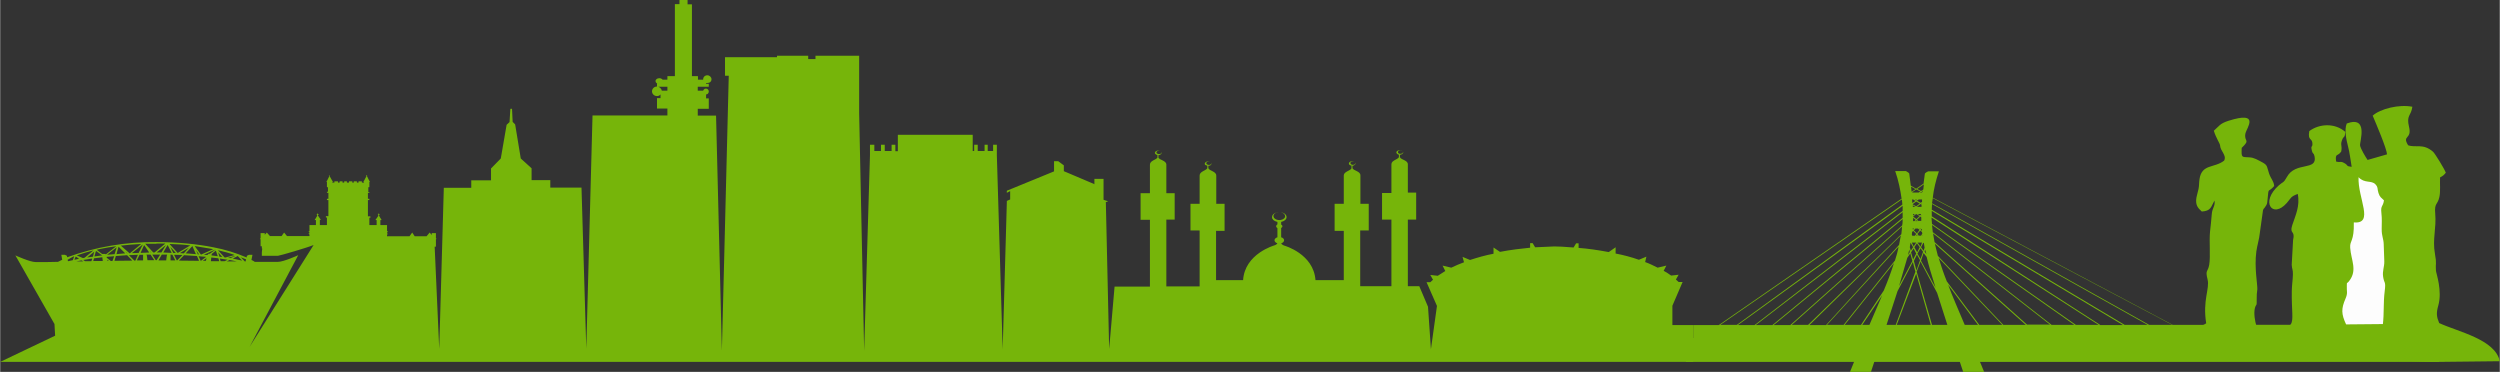 <svg xmlns="http://www.w3.org/2000/svg" xmlns:xlink="http://www.w3.org/1999/xlink" xml:space="preserve" width="12.519in" height="1.862in" style="shape-rendering:geometricPrecision; text-rendering:geometricPrecision; image-rendering:optimizeQuality; fill-rule:evenodd; clip-rule:evenodd" viewBox="0 0 14179.89 2109.37">
 <rect x="0" y="0" width="14179.89" height="2109.37" fill="#333333" stroke="none"/>
 <defs>
  <style type="text/css">
   <![CDATA[
    .fil1 {fill:#FDFDFD}
    .fil0 {fill:#76B50A;fill-rule:nonzero}
   ]]>
  </style>
 </defs>
 <g id="Layer_x0020_1">
  <g id="_2071140951024">
   <g>
    <path class="fil0" d="M86.16 1448.91l200.99 352.87 0 0 20.78 36.48 3.57 66.06 -311.5 148.65 9604.1 0 0 -208.81 -117.99 0 0 1.16 0 -110.92 57.83 -134.52 -22.43 0 -15.37 -14.13 15.37 -27.17 -42.46 4.73c-12.96,-9.47 -27.17,-18.86 -42.46,-27.17l15.29 -29.5 -49.53 11.8c-23.59,-11.8 -47.19,-23.59 -70.79,-31.82l7.06 -30.66 -42.46 17.7c-43.7,-15.37 -88.49,-27.17 -132.19,-35.4l0 -35.39 -38.89 27.09c-62.56,-11.79 -121.56,-20.02 -171.08,-23.59l0 -25.93 -14.21 0 -14.13 23.6c-53.09,-4.74 -90.82,-5.9 -106.19,-5.9l-5.9 0 -106.19 4.74 -14.13 -23.6 -14.2 0 0 25.93c-49.53,4.74 -108.52,11.8 -171.08,23.59l-36.56 -24.76 0 35.39c-44.87,8.23 -89.65,21.27 -133.36,35.4l-42.46 -17.7 8.31 30.66c-24.53,8.98 -48.55,19.24 -72.04,30.66l-49.52 -11.8 15.37 30.74 -42.54 27.09 -42.46 -4.73 15.37 27.17 -15.37 14.13 -21.19 0 58.99 134.52 -34.23 245.44 -16.53 -240.71 -49.53 -116.82 -64.89 0 0 -377.56 47.2 0 0 -153.38 -47.2 0 0 -160.45c0,-23.59 -37.8,-24.76 -44.87,-40.13l0 -14.13c3.57,0 7.06,0 9.47,-2.41 8.23,-3.49 11.8,-10.56 7.06,-16.45 2.33,4.66 0,9.39 -5.9,11.8 -5.9,3.49 -15.37,2.33 -20.11,-2.41 -3.49,-4.74 -2.33,-10.63 4.74,-14.13 5.9,-2.4 12.96,-1.16 17.7,1.16 -5.9,-3.57 -16.54,-4.73 -24.76,-1.16 -8.23,3.5 -11.8,11.8 -4.74,17.7 2.41,3.49 5.9,4.74 10.64,5.9l0 14.13c-8.23,14.21 -42.46,17.7 -42.46,40.13l0 162.85 -53.1 0 0 150.98 53.1 0 0 377.56 -176.98 0 0 -316.16 48.36 0 0 -151.06 -47.2 0 0 -161.61c0,-23.59 -38.97,-26 -44.87,-40.13l0 -14.21c2.41,0 5.9,0 8.31,-2.33 8.23,-3.57 11.79,-11.8 7.06,-16.53 2.33,3.57 0,9.47 -4.74,11.79 -7.06,3.57 -15.29,2.41 -20.03,-2.33 -4.74,-4.74 -2.41,-10.64 3.49,-14.2 5.9,-2.33 14.21,-2.33 18.94,1.24 -7.14,-4.73 -16.53,-5.9 -24.84,-1.24 -8.23,3.57 -11.8,11.8 -5.9,17.69 3.57,3.57 7.14,4.74 11.8,4.74l0 16.54c-8.23,14.13 -43.62,17.7 -43.62,40.13l0 160.45 -51.93 0 0 153.38 51.93 0 0 279.6 -160.45 0c-10.64,-149.81 -176.98,-195.84 -176.98,-195.84 0,0 -14.2,-4.74 -17.7,-12.96 10.64,-3.57 16.54,-9.47 16.54,-17.7 0,-7.06 -5.9,-14.13 -16.54,-16.53l0 -53.1c4.74,-2.33 7.06,-5.9 7.06,-9.39 0,-3.57 -2.33,-7.14 -7.06,-9.47l0 -15.37c17.7,-3.49 30.66,-14.13 30.66,-27.09 0,-15.37 -16.54,-27.17 -37.73,-28.33 16.46,1.16 29.5,11.79 29.5,23.59 0,11.8 -15.37,21.27 -33.07,21.27 -18.86,0 -33.07,-10.64 -33.07,-22.43 0,-11.8 11.8,-21.27 29.5,-22.43 -21.19,1.16 -37.73,12.96 -37.73,28.33 0,12.96 12.96,23.6 30.66,27.09l0 14.2c-4.74,2.33 -7.06,5.9 -7.06,11.8 0,3.49 3.57,7.06 7.06,9.39l0 51.93c-9.39,2.4 -16.54,9.47 -16.54,16.53 0,8.23 7.14,14.13 16.54,17.7 -4.74,8.23 -17.7,11.8 -17.7,11.8 0,0 -167.51,47.19 -176.98,197l-153.38 0 0 -279.6 48.36 0 0 -153.38 -47.19 0 0 -160.45c0,-23.59 -38.89,-26 -44.79,-41.29l0 -14.21 9.39 -1.16c7.14,-3.49 10.64,-11.8 5.9,-16.53 2.41,3.57 1.24,8.3 -4.66,11.79 -7.14,2.41 -15.37,1.24 -20.1,-3.49 -4.74,-4.74 -2.33,-9.47 3.57,-12.96 5.9,-3.57 14.13,-2.4 18.86,0 -7.06,-3.57 -16.54,-4.73 -24.76,0 -8.3,3.5 -11.79,11.8 -5.9,17.7l11.79 4.66 0 14.21c-8.3,14.13 -43.7,17.7 -43.7,41.29l0 160.45 -51.85 0 0 151.06 51.85 0 0 317.32 -188.78 0 0 -378.72 47.19 0 0 -149.81 -47.19 0 0 -161.69c0,-23.59 -37.73,-25.92 -44.79,-40.05l0 -14.21c3.49,0 7.06,0 9.39,-2.33 7.14,-3.57 11.8,-11.8 7.14,-16.54 2.33,3.57 0,8.23 -5.9,11.8 -5.9,2.33 -15.37,1.16 -20.1,-3.57 -3.5,-3.49 -2.33,-9.39 4.73,-12.96 5.9,-3.49 12.96,-2.33 17.7,0 -5.9,-3.49 -16.54,-4.73 -24.76,0 -8.3,3.57 -11.79,11.8 -4.73,17.7 2.33,2.41 5.9,4.74 10.63,4.74l0 15.37c-8.3,12.96 -42.46,16.45 -42.46,40.05l0 161.69 -53.09 0 0 150.98 53.09 0 0 378.8 -200.58 0 -30.74 353.96 -18.86 -834.21 9.47 0 0 -4.73 -21.27 -7.06 -1.16 -1.16 0 -117.99 -51.93 0 0 31.83 -1.16 -2.33 -172.25 -73.12 0 -33.07 -31.9 -23.59 -23.6 0 0 57.83 -267.8 109.68 0 11.8 18.86 -9.39 0 47.19 -18.86 8.23 0 5.9 -23.6 836.54 -33.07 -1100.85 0 -60.16 -21.19 0 0 35.39 -30.66 0 0 -35.39 -17.7 0 0 35.39 -38.97 0 0 -35.39 -20.03 0 0 35.39 -8.31 0 0 -91.98 -424.75 0 0 93.15 -14.13 0 0 -36.56 -21.27 0 0 35.39 -38.89 0 0 -35.39 -21.27 0 0 35.39 -37.73 0 0 -35.39 -24.84 0 0 60.16 -32.99 1109.08 -28.33 -1347.38 0 -326.79 -247.77 0 0 18.86 -41.3 0 0 -18.86 -176.98 0 0 8.23 -294.97 0 0 105.02 21.27 0 -38.97 1559.75 -33.07 -1333.25 -103.78 0 0 -38.89 62.49 0 0 -59 -15.29 0 0 -22.43c8.23,0 15.29,-7.06 15.29,-16.54 0,-9.47 -7.06,-16.54 -16.46,-16.54 -7.14,0 -13.04,4.74 -15.37,11.8l-30.66 0 0 -22.43 62.49 0 0 -16.45 -15.29 0 0 -4.74 7.06 0c14.12,0 23.59,-8.31 23.59,-21.27 0,-11.8 -10.64,-22.43 -23.59,-22.43 -12.96,0 -23.6,9.47 -23.6,22.43l0 2.41 -29.5 0 0 -20.11 -34.23 0 0 -407.05 -24.76 0 0 -24.76 -46.03 0 0 23.6 -25.93 0 0 408.22 -42.46 0 0 20.11 -27.17 0c-4.67,-5.54 -11.67,-8.54 -18.86,-8.31 -11.8,0 -21.27,7.06 -21.27,16.54 0,5.9 4.74,11.8 10.64,14.13l-2.33 0 0 17.7 59 0 0 22.43 -31.91 0c-2.33,-12.96 -14.13,-23.59 -27.09,-23.59 -15.37,0 -28.33,11.79 -28.33,27.17 0,15.29 12.96,27.09 28.33,27.09 8.23,0 15.29,-3.49 20.03,-9.39l0 21.19 -20.03 0 0 58.99 59 0 0 38.97 -424.75 0 -35.4 1323.78 -27.17 -914.39 -176.98 0 0 -42.46 -106.19 0 0 -67.22 -61.32 -55.5 -31.9 -193.44 -14.13 -14.2 -3.57 -74.28 -9.39 0 -4.74 75.45 -16.53 15.37 -33.07 191.11 -55.42 56.66 0 67.22 -112.09 0 0 42.54 -155.71 0 -26 914.39 -25.93 -580.54 7.06 0 0 -42.46 2.33 0 0 -4.74 -2.33 0 0 -29.49 -23.59 0 0 10.64 -11.8 -14.13 -17.7 21.19 -67.22 0 -14.21 -21.19 -15.29 21.19 -127.46 0 0 -8.23 5.9 -7.06 -5.9 0 0 -4.74 5.9 -8.31 -5.9 0 0 -35.39 -37.72 0 0 -28.25 7.06 0 -14.21 -23.6 0 -5.9 3.57 0 0 -2.41 -3.57 0 0 -4.73 -4.66 0 0 4.73 -2.41 0 0 2.41 2.41 0 0 5.9 -16.54 23.6 7.06 0 0 28.25 -41.29 0 0 -41.3 5.9 0 0 -8.23 -14.12 0 0 -92.06 8.23 0 0 -7.06 -8.23 0 0 -34.23 8.23 0 0 -4.66 -5.9 0 0 -27.17 5.9 0 0 -30.66 2.33 0 0 -4.74 -2.33 0 -12.96 -25.93 0 -4.74 2.33 0 -2.33 0 0 -2.4 -3.57 0 0 1.24 -2.33 0 0 1.16 2.33 0 0 3.5 -14.13 27.17 -2.41 0 0 4.74 2.41 0 0 4.74 -11.8 0 0 -7.14 -18.86 0 0 7.14 -9.47 0 0 -7.14 -17.7 0 0 7.14 -8.23 0 0 -7.14 -18.94 0 0 7.14 -11.79 0 0 -7.14 -15.29 0 0 7.14 -9.47 0 0 -7.14 -16.54 0 0 7.14 -9.39 0 0 -7.14 -20.1 0 0 7.14 -11.8 0 0 -4.74 2.4 0 0 -4.74 -2.4 0 -15.29 -27.17 0 -3.5 3.49 0 -3.49 0 0 -2.4 -2.41 0 0 1.24 -2.33 0 0 1.16 2.33 0 0 4.74 -12.96 25.93 -2.33 0 0 4.74 2.33 0 0 30.66 5.9 0 0 25.92 -5.9 0 0 5.9 8.31 0 0 34.23 -8.31 0 0 7.06 8.31 0 0 90.89 -14.21 0 0 8.23 5.9 0 0 42.46 -40.13 0 0 -29.5 5.9 0 -16.45 -23.6 0 -4.66 3.49 0 0 -3.57 -3.49 0 0 -3.57 -4.74 0 0 3.57 -2.41 0 0 3.57 2.41 0 0 5.9 -14.21 23.6 7.14 0 0 28.25 -36.64 0 0 35.39 -5.9 0 5.9 7.14 0 4.66 -5.9 0 5.9 7.14 0 8.23 -127.38 0 -16.54 -20.03 -14.13 20.03 -66.13 0 -17.7 -20.03 -11.8 12.96 0 -9.47 -23.6 0 0 29.49 -2.33 0 0 4.74 2.33 0 0 40.13 7.14 0 0 12.96 2.33 0 -2.33 20.02 0 21.27 90.82 0c12.96,-1.16 169.91,-47.19 202.9,-61.32l-363.35 578.13 276.1 -520.39c0,0 -82.59,37.8 -114.49,37.8l-132.11 0c-7.06,-4.73 -11.8,-8.3 -18.86,-10.63l5.9 -29.5 -20.11 0 -11.8 5.9 -1.16 9.47c-60.6,-26.18 -123.88,-45.61 -188.78,-57.83 -94.39,-18.86 -205.31,-29.5 -322.13,-29.5 -172.92,-2.15 -344.8,27.04 -507.34,86.08l-1.16 -8.23 -11.8 -5.9 -20.03 0 4.74 28.33 -23.6 11.79c-55.5,1.17 -101.53,2.33 -127.46,1.17 -31.82,0 -114.41,-37.73 -114.41,-37.73zm1244.76 -2.41l-53.09 14.21 -4.74 0 -37.8 -41.3c35.39,8.23 66.14,16.45 94.39,27.09l1.24 0zm2.33 5.9l-27.17 11.8 -14.13 -1.16 41.29 -11.8 0 1.16zm-99.12 1.16l-35.4 -4.66 1.16 -8.31 23.6 -18.86 10.64 31.83zm-25.93 -40.05l-68.46 30.66 -1.16 0 -35.39 -48.36 106.19 17.69 -1.16 0zm-80.26 29.5l-7.06 0 -9.47 -23.6 16.53 23.6zm-17.69 -1.24l-57.83 -4.66 37.81 -41.29 20.03 45.95zm-68.39 -4.66l-22.43 -1.24 50.68 -30.66 -28.25 31.9zm36.56 -44.87l-70.79 42.46 -1.16 0 -46.03 -50.68c41.29,1.16 80.18,3.49 117.98,8.23zm-82.59 42.46l-14.21 0 -16.45 -34.23 30.66 34.23zm-23.6 0l-47.19 -2.33 24.76 -42.46 22.43 43.62 0 1.16zm-58.99 -2.33l-26 0 53.09 -42.46 -25.93 42.46 -1.16 0zm-27.17 -50.77l50.77 0 -61.4 50.77 -7.06 0 -46.03 -49.6 63.73 0 0 -1.16zm-28.33 50.77l-2.33 0 -5.9 -8.3 8.23 8.3zm-11.8 0l-49.52 2.33 20.03 -44.79 29.49 43.62 0 -1.16zm-58.99 2.33l-40.05 1.16 62.49 -49.52 -23.6 47.19 1.16 1.16zm13.04 -50.68l-64.89 53.09 -1.24 0 -49.53 -43.7c36.56,-4.74 75.53,-7.06 115.66,-9.39zm-77.94 53.09l-2.33 0 -11.8 -11.8 14.13 11.8zm-11.8 0l-50.68 4.66 11.8 -42.46 38.89 38.97 0 -1.16zm-61.32 4.66l-42.46 3.57 54.26 -42.46 -11.8 38.89zm-106.19 -12.96l0 -5.9 35.4 26.01 -43.63 5.9 7.06 -26.01 1.16 0zm-130.95 47.2l-27.17 5.9 -2.33 -8.23 27.09 -15.37 10.63 -4.74 -8.23 22.43zm9.39 -2.33c0,-3.57 2.41,-5.9 3.57,-9.47l3.57 -9.39 18.86 12.96 -20.11 4.74 -5.9 1.16zm9.47 9.39l30.66 -5.9 4.74 2.41 3.57 3.49 -38.97 0zm3.57 -34.15c30.96,-10.89 62.48,-20.34 94.39,-28.33l-49.61 41.3 -9.39 2.33 -35.39 -15.29zm82.59 32.99l-35.4 0 -10.64 -7.06 50.69 -8.23c0,5.9 -2.33,10.56 -4.66,15.29zm-23.6 -21.19l40.05 -33.07 -7.06 28.33 -32.99 4.74zm34.15 21.19l4.74 -16.54 47.19 -5.9 2.41 21.27 -54.34 0 0 1.16zm69.63 -41.3l-18.86 0 -30.66 -23.59 20.03 -4.74c29.5,-5.9 58.99,-11.8 90.9,-15.29l-58.99 46.03 -3.57 -2.41 1.16 0zm11.8 40.13l-1.16 -7.06 8.23 7.06 -7.06 0zm28.33 0l-9.47 0 -23.59 -18.86 0 -4.74 42.54 -3.57 -9.47 26.01 0 1.16zm10.64 0l8.23 -28.33 63.73 -4.74 29.5 30.74 -101.45 1.17 0 1.16zm113.25 -2.33l-30.66 -30.74 50.68 -2.33 -14.13 33.07 -5.9 0zm49.53 -1.24l-35.4 0 15.37 -31.83 20.03 0 0 31.83zm24.84 0l-3.57 -28.25 -2.33 -4.74 23.6 0 21.19 31.83 -38.89 0 0 1.16zm47.2 -1.16l-20.11 -31.83 44.87 0 -20.1 31.83 -4.66 0zm62.48 -25.93l-3.49 27.09 -43.7 0 18.86 -32.99 30.74 0 -2.41 5.9zm21.27 27.09l0 -32.99 10.64 1.16 16.45 31.83 -27.09 0zm35.4 0l-15.37 -31.83 47.2 1.16 -29.5 30.66 -2.33 0zm12.96 0l28.33 -29.5 73.12 4.74 11.8 27.17 -113.25 -1.17 0 -1.24zm122.72 2.41l-11.8 -26.01 42.46 3.57 -30.66 23.6 0 -1.16zm29.5 0l-17.7 0 21.19 -15.37 -3.49 16.54 0 -1.16zm14.13 -38.97l-5.9 5.9 -2.33 0 -17.7 -1.16 64.89 -29.49 1.16 0 -31.83 23.59 -8.3 0 0 1.16zm14.2 40.13l2.33 -20.03 40.13 4.66 4.73 16.54 -47.19 0 0 -1.16zm41.3 -49.53l23.59 27.09 -16.53 -2.33 -7.06 -23.6 0 -1.16zm14.12 50.69l-4.73 -15.29 43.7 7.06 -16.54 8.23 -23.6 0 1.16 0zm36.56 0l14.21 -7.06c13.81,2.33 27.58,5.1 41.29,8.23l-56.66 0 1.16 -1.16zm30.66 -14.13l29.49 -15.37 24.84 26 -54.34 -11.79 0 1.16zm74.36 15.29l-4.73 0 -22.43 -23.6 29.5 11.8 -2.33 11.8z"></path>
    <g>
     <path class="fil0" d="M13836.25 1841.62l-1511.79 1.4 -1361.24 -721.78c5.72,-49.29 17.35,-97.14 34.69,-149.28l-60.81 0c0,0 -18.88,8.68 -18.88,14.48l-7.25 55.1 -41.94 28.98 -30.5 -17.44 -8.68 -68.06c0,-4.38 -18.78,-14.48 -18.78,-14.48l-60.91 0c18.88,55 28.98,105.71 36.22,156.42l-1037.41 717.22 -144.89 0 0 82.64 964.96 0c-26.02,60.45 -51.08,121.34 -75.3,182.55l118.77 0 60.92 -182.55 401.31 0 60.82 182.55 118.86 0 -75.4 -182.55 2657.22 5.92 0 -91.12zm-2907.82 -384.27c11.53,49.28 28.97,105.81 50.71,175.3l-82.65 -153.57 14.49 -43.47 17.45 21.73zm-44.9 -202.85l-10.2 -7.25 18.88 -18.87 5.82 4.39 0 20.3 -14.49 0 0 1.43zm10.1 43.47l-2.86 1.43 -2.96 -2.86 5.81 0 0 1.43zm-2.86 -75.3l-13.06 -8.77 18.78 0 0 2.96 -5.72 5.81zm7.25 0l0 4.29 -1.53 -1.43 0 -1.43 1.53 -1.43zm-10.2 2.86l-17.35 17.35 -18.87 -14.49 17.44 -14.49 18.78 11.63zm-36.22 -2.86l0 -8.77 10.2 0 -10.2 8.77zm-1.43 -49.28l0 -8.68 14.48 8.68 -14.48 0zm1.43 62.25l14.49 11.63 -7.25 7.25 -7.25 0 0 -18.87zm18.87 14.49l5.81 4.38 -11.63 0 4.39 -4.38 1.43 0zm28.98 46.42c2.86,4.29 2.86,8.68 2.86,13.06l-7.25 -5.81 5.82 -7.25 -1.43 0zm0 -140.6l0 -1.43 2.86 -2.86 -1.43 4.29 -1.43 0zm0 4.38l0 13.06 -26.12 0 20.31 -15.92 5.81 2.86zm-30.41 10.1l-20.3 -11.54 20.3 -15.92 20.21 11.54 -20.21 15.92zm-11.63 126.11l-5.82 5.82 -2.86 -2.96 0 -2.86 8.68 0zm7.24 0l14.49 0 8.68 7.25 -14.49 20.3 -17.34 -17.44 8.67 -10.1zm8.67 34.79l2.96 5.72 -7.24 0 4.29 -5.72zm2.96 44.9l26.02 0 -8.67 23.16 -14.49 -20.3 -2.86 -2.86zm12.96 26.02l-14.48 28.98 -15.92 -28.98 14.48 -21.73 15.92 21.73zm7.25 -65.2l-12.96 0 -7.25 -10.1 15.92 -18.88 10.1 8.77 1.43 8.67 -7.25 11.54zm8.77 -2.86l0 2.86 -2.96 0 2.96 -2.86zm-4.38 -249.17l5.81 -4.39 0 7.25 -5.81 -2.86zm4.38 7.25l-14.49 0 5.72 -4.39 8.77 4.39zm-2.96 39.08l0 14.49 -8.67 4.38 -20.31 -11.63 10.2 -7.25 18.78 0zm-33.27 5.81l-7.25 -4.38 11.53 0 -4.29 4.38zm-4.39 2.86l-17.34 11.63 -1.53 -20.3 5.81 0 13.06 8.67zm-14.48 166.63l-2.86 0 2.86 0zm1.43 2.96l17.44 17.35 -7.25 10.1 -14.48 0 -2.96 -4.29 1.43 -15.92 5.81 -7.24zm17.44 66.63l-14.49 21.73 -10.19 -21.73 24.69 0zm0 62.24l-17.44 33.36 -11.53 -40.61 14.48 -21.73 14.49 28.98zm4.29 5.81l17.45 31.94 -20.31 57.95 -14.48 -53.67 17.34 -36.22zm2.96 -5.81l17.35 -30.4 14.49 20.3 -14.49 40.61 -17.35 -30.51zm43.47 -23.16l7.24 26.12 -10.2 -14.49 2.96 -11.63zm-2.96 -10.1l-5.81 17.34 -14.49 -20.3 13.06 -24.59 2.96 0 4.29 27.55zm-4.29 -359.37l-2.96 28.97 -13.06 8.67 -21.73 -11.53 37.75 -26.11zm-42.04 28.97l21.73 11.63 -8.67 5.81 -33.36 0 -4.39 -1.53 23.26 -15.92 1.43 0zm-4.38 -2.86l-23.17 15.92 -2.86 -28.98 26.02 14.49 0 -1.43zm-28.98 304.28l14.49 26.02 -13.06 20.3 -5.72 -20.3 4.29 -26.02zm-7.25 39.08l2.96 14.48 -10.2 17.45 7.24 -31.93zm-11.53 47.85l17.35 -26.12 11.63 43.47 -75.4 142.03 46.42 -159.38zm-1060.67 379.58l1030.17 -711.4 2.95 28.98 -938.94 682.42 -94.18 0zm101.42 0l933.12 -675.18 0 28.98 -840.37 647.63 -92.75 0 0 -1.43zm101.43 0l831.7 -638.96 0 31.84 -738.95 608.55 -92.75 0 0 -1.43zm101.42 0l730.27 -599.87c0,11.63 0,24.69 -2.86,36.22l-634.66 565.08 -92.75 0 0 -1.43zm101.43 0l625.99 -557.84 -4.38 43.47 -528.86 514.37 -94.18 0 1.43 0zm101.42 0l517.33 -507.12 -10.2 53.67 -414.37 454.88 -92.75 0 0 -1.43zm98.57 0l405.7 -443.35c-4.39,26.12 -11.63,52.14 -20.31,78.26l-291.21 365.09 -94.18 0zm241.93 0l-42.04 0 113.06 -168.05 -72.45 168.05 1.43 0zm-49.28 0l-92.65 0 279.58 -350.6c-15.92,50.71 -34.8,101.42 -57.95,156.42l-128.98 194.18zm144.9 0l62.34 -191.22 86.93 -165.2 14.48 55.1 -111.52 301.32 -52.24 0zm57.95 0l110.19 -289.79 82.55 289.79 -192.74 0zm199.99 0l-86.93 -301.32 21.73 -57.95 94.18 178.15 57.95 181.12 -86.93 0zm185.5 0c-34.79,-82.55 -68.16,-157.95 -94.18,-227.44l169.48 227.44 -75.3 0zm82.55 0l-183.97 -246.32c-18.87,-46.32 -33.36,-91.22 -46.42,-133.26l360.8 379.58 -130.4 0zm136.22 0l-370.91 -391.21 -17.44 -69.49 515.8 460.7 -127.44 0zm136.21 0l-526 -469.47 -8.67 -49.19 663.55 517.23 -128.88 0 0 1.43zm137.65 0l-673.75 -525.9 -4.39 -40.61 807.01 566.51 -130.4 0 1.53 0zm137.65 0l-815.79 -572.32 -2.86 -36.22 947.52 608.55 -130.4 0 1.53 0zm137.65 0l-954.86 -615.79 0 -30.41 1085.27 647.63 -130.4 0 0 1.52 0 -2.95zm139.08 0l-1093.94 -653.44 1.43 -31.84 1222.91 685.28 -130.4 0zm139.07 0l-1231.58 -689.67 4.39 -28.98 1357.6 718.64 -130.41 0z"></path>
    </g>
    <polygon class="fil0" points="9563,1917.49 13836.25,1917.49 13836.25,2052.97 9563,2052.97 "></polygon>
   </g>
   <g id="_2071140951824">
    <path class="fil0" d="M14179.89 2049.17l-343.64 3.8 -49.52 -0.1 -1479.96 -67.12 0 -127.43c64.85,-3.96 161.74,10.79 207.52,-24.41 -21.27,-130.63 21.11,-196.08 7.73,-248.84 -14.25,-56.2 2.12,-40.29 9.45,-83.33 8.11,-47.66 -1.11,-132.26 4.7,-189.28 3.28,-32.08 7.42,-62.07 9.45,-94.23 2.74,-42.91 21.1,-46.27 15.7,-80.53 -20.48,36.63 -19.01,58.54 -71.89,62.31 -21.93,-19.5 -37.85,-36.67 -30.4,-79.92 2.51,-14.6 8.62,-31.78 11.91,-48.53 4.08,-20.87 2.17,-34.11 5.56,-56.13 13.33,-86.38 82.92,-60.6 139.57,-104.03 16.02,-32.39 -21.72,-52.12 -23.31,-88.62 -2.49,-9.48 -9.6,-20.27 -12.68,-27.17 -8.74,-19.51 -14.87,-29.01 -22.44,-53.8 30.27,-26.68 34.19,-41.04 83.18,-56.56 182.67,-57.91 102.5,41.78 96.36,70.46 -10.83,50.62 31.45,33.02 -21.46,83.2 -2.06,57.01 -1.32,51.44 43.93,53.69 26.37,1.31 47.3,14.68 73.45,28.51 31.16,16.48 25.16,25.92 38.08,63.43 11.08,32.14 27.16,42.96 28.77,70.95 -36.15,41.65 -30.43,1.34 -37.39,74.38 -2.71,28.49 -1.85,26.75 -15.36,46.45 -10.9,15.91 -4.58,-0.04 -10.67,16.78l-18.26 130.84c-2.87,32.05 -14.6,67.26 -19.47,102.84 -12.44,91.22 7.85,191.93 5.55,215.52 -2.51,25.71 -4.04,26.3 -3.45,56.39 0.88,44.99 -2.89,20.64 -10.51,50.24 -7.01,27.19 0.6,78.27 10.26,102.35 252.92,14.05 195.89,22.56 199.28,-200.2 0.51,-34.04 5.91,-67.07 6.39,-94.45 0.49,-28.96 -5.04,-27.35 -6.83,-54.43l7.76 -140.27c13.55,-56.41 -21.66,-32.21 -4.86,-84.11 17.18,-53.07 45.46,-108.71 31.34,-177.78 -42.19,15.98 -37.12,22.89 -62.39,51.63 -79.82,90.81 -152.13,-4.78 -45.65,-99.64 24.58,-21.9 27.3,-12.8 46.54,-48.06 48.45,-88.82 173.09,-33.19 157.04,-115.76 -4.57,-23.58 -9.56,-11.23 -14.88,-31.86 -8.71,-33.82 2.5,-18.2 2.66,-38.89 0.29,-37.85 -28.19,-15.63 -17.83,-73.8 57.93,-43.16 146.28,-46.56 204.18,4.46 -3.25,40.51 -8.37,18.51 -18.8,47.64 -10.64,29.73 2.4,27.32 -4.11,63.44 -19.95,30.33 -35.91,6.99 -29.16,57.16 29.67,7.88 21.75,-5.72 49.88,10.67 19.33,11.26 5.11,15.81 38.43,19.34 -7.09,-39.56 -11.03,-80.52 -21.18,-118 -8.91,-32.95 -21.55,-93.89 -6.73,-127.86 125.42,-45.98 72.62,103.78 75.55,124.42 2.63,18.61 31.46,65.83 42.53,82.36l110.04 -31.58c-0.39,-31.2 -63.84,-179.02 -81.04,-219.56 42.23,-38.91 149.58,-65.62 225.17,-50.53 -7.76,54.19 -35.09,46.24 -18.85,114.21 17.47,73.24 -41.55,45.49 -5.29,104.13 43.63,15.71 83.86,-12.43 140.92,36.29 11.43,9.76 68.35,103.15 72.97,119.82 -13.3,15.06 -14.11,16.21 -32.59,26.32 -2.04,35.61 3.29,78.97 -3.95,111.4 -10.45,46.75 -28.92,31.54 -23.57,93.15 7.41,85.38 -16.65,146.11 -1.59,228.25 11.11,60.62 2.22,52.92 5.75,96.54 1.26,15.56 37.16,113.73 13.11,198.16 -12.29,43.11 -9.43,63.27 5.24,98.81l0.13 0c107.24,49.67 317.65,92.27 343.64,216.43zm-801.27 -1043.94c34.64,36.91 72.34,16.12 95.42,40.03 16.74,17.34 9.77,25.63 17.75,49.8 8.23,24.9 14.51,24.7 31.09,41.67 -5.71,37.98 -19.53,27.91 -14.8,70.13 3.96,35.25 2.02,57.43 1.82,92.59 -0.24,41.81 10.77,52.78 11.54,87.47 0.74,33.79 2.46,65.35 3.25,95.5 0.82,31.23 -11.49,54.81 -6.76,86.74 6.41,43.37 16.71,22.52 8.82,84.63 -7.88,62.04 -2.85,125.69 -10.01,184.55l-208.71 1.93c-27.78,-59.13 -28,-89.17 -3.56,-145.82 14.36,-33.29 6.11,-39.65 7.64,-73.34 1.18,-25.98 -2.8,-6.65 13.11,-26.91 48.4,-61.63 10.82,-117.81 5.93,-189.22 -2.87,-41.86 23.22,-34.71 20.6,-143.4 117.79,10.84 21.66,-137.42 26.88,-256.36z"></path>
    <path class="fil1" d="M13474.04 1045.26c-23.08,-23.92 -60.78,-3.13 -95.42,-40.03 -5.21,118.94 90.92,267.2 -26.88,256.36 2.62,108.69 -23.47,101.55 -20.6,143.4 4.89,71.41 42.48,127.59 -5.93,189.22 -15.91,20.25 -11.93,0.92 -13.11,26.91 -1.53,33.69 6.72,40.05 -7.64,73.34 -24.43,56.65 -24.22,86.69 3.56,145.82l208.71 -1.93c7.16,-58.86 2.12,-122.51 10.01,-184.55 7.89,-62.11 -2.41,-41.26 -8.82,-84.63 -4.73,-31.93 7.58,-55.51 6.76,-86.74 -0.79,-30.15 -2.5,-61.7 -3.25,-95.5 -0.77,-34.69 -11.78,-45.66 -11.54,-87.47 0.2,-35.16 2.14,-57.35 -1.82,-92.59 -4.73,-42.22 9.09,-32.15 14.8,-70.13 -16.58,-16.97 -22.85,-16.77 -31.09,-41.67 -7.98,-24.17 -1.01,-32.46 -17.75,-49.8z"></path>
   </g>
  </g>
 </g>
</svg>